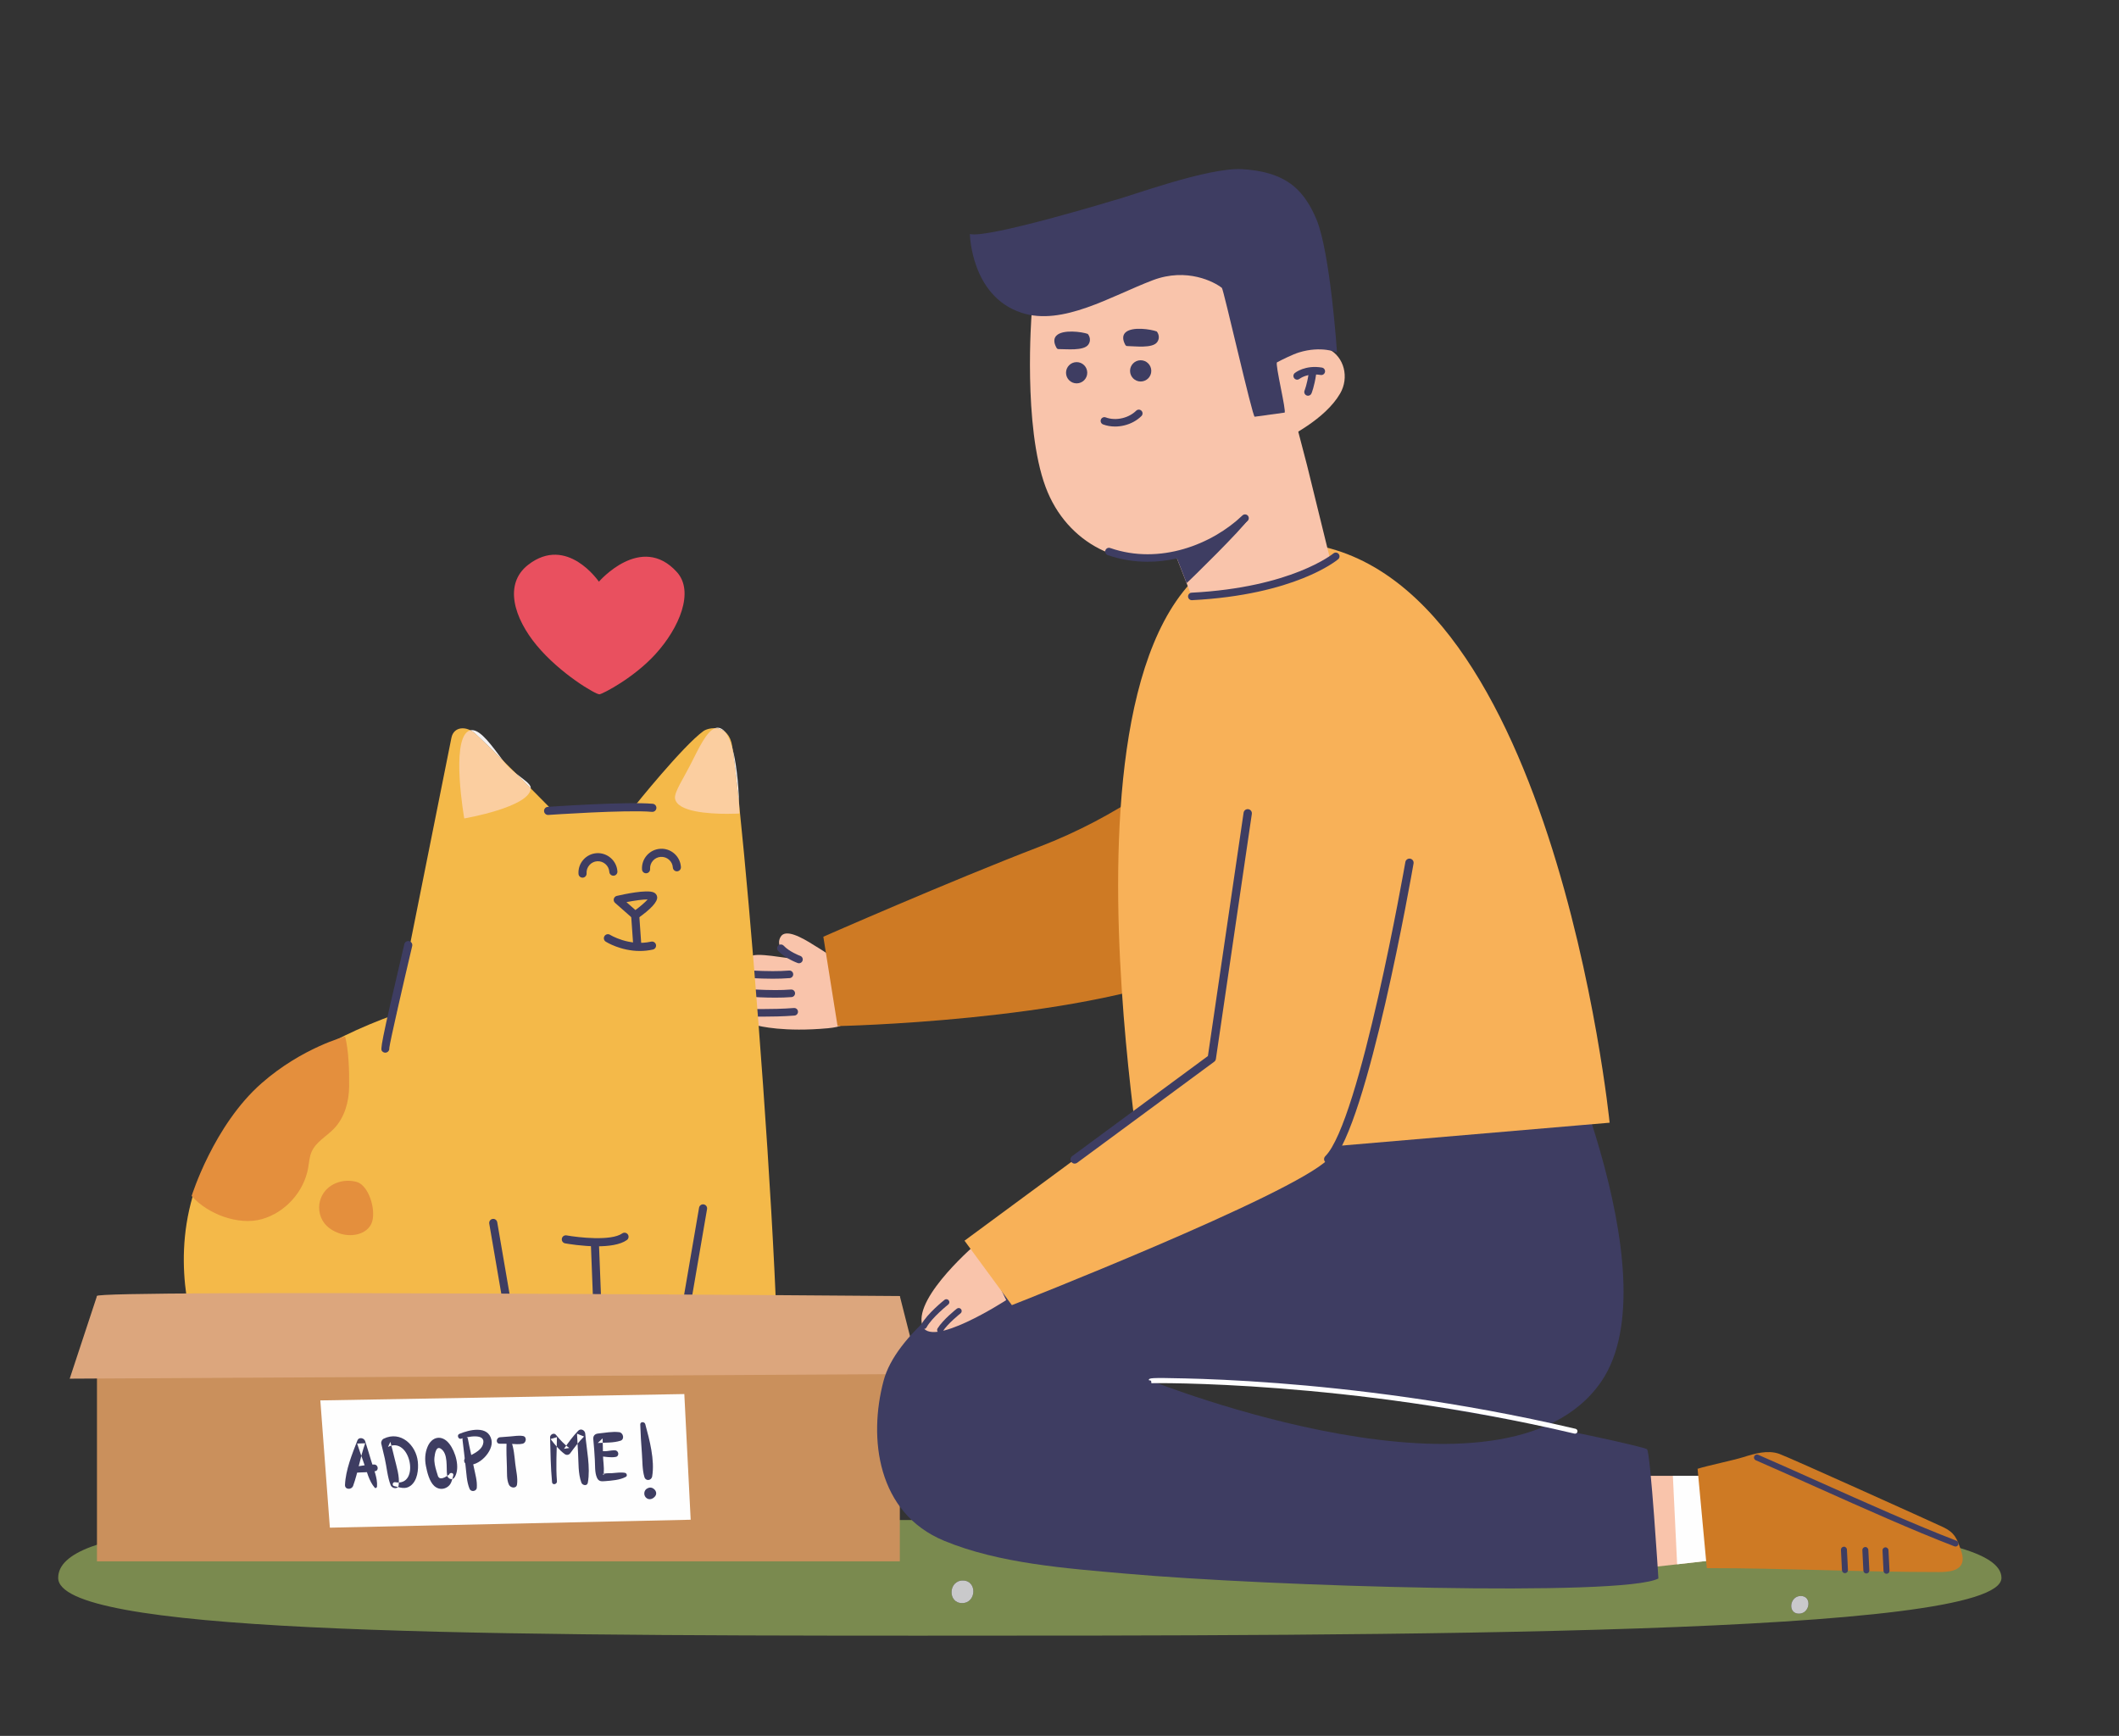 <svg width="188" height="154" viewBox="0 0 188 154" fill="none" xmlns="http://www.w3.org/2000/svg" xmlns:xlink="http://www.w3.org/1999/xlink">
	<rect x="0" y="0" width="188" height="154" fill="#333333" stroke="none"/>
	<desc>
			Created with Pixso.
	</desc>
	<mask id="mask9_258" mask-type="alpha" maskUnits="userSpaceOnUse" x="0" y="0" width="188" height="154">
		<rect width="188" height="154" fill="#C4C4C4"/>
	</mask>
	<g mask="url(#mask9_258)">
		<path d="M74.789 86.891C74.523 85.416 76.014 84.809 72.635 85.136C70.856 85.308 68.74 84.703 67.226 84.714C66.456 84.72 66.137 85.116 66.027 85.357C65.844 85.758 66.104 86.122 66.104 86.122C65.515 86.315 65.695 87.193 65.742 87.374C65.834 87.726 66.204 87.905 66.204 87.905C66.204 87.905 65.758 88.117 65.869 88.92C65.936 89.405 66.107 89.664 66.435 89.775C66.435 89.775 66.301 90.727 67.035 90.939C67.396 91.044 69.602 91.577 73.453 91.221C75.825 91.003 75.351 90.107 75.095 88.692L74.789 86.891Z" fill-rule="evenodd" fill="#F9C4AB"/>
		<path d="M70.435 89.425C69.481 89.502 68.364 89.519 67.6 89.519C67.329 89.519 67.102 89.517 66.942 89.515C66.863 89.514 66.8 89.513 66.756 89.512L66.707 89.51L66.693 89.51L66.683 89.805L66.705 89.511L66.693 89.51L66.683 89.805L66.705 89.511C66.52 89.497 66.359 89.636 66.345 89.821C66.331 90.006 66.47 90.168 66.655 90.182L66.676 90.183C66.73 90.184 67.084 90.192 67.6 90.192C68.374 90.192 69.503 90.175 70.489 90.096C70.674 90.081 70.812 89.918 70.797 89.733C70.782 89.548 70.62 89.41 70.435 89.425Z" fill-rule="evenodd" fill="#3E3D62"/>
		<path d="M70.174 87.786C69.736 87.822 69.252 87.835 68.779 87.835C68.148 87.835 67.537 87.811 67.085 87.787C66.858 87.776 66.67 87.764 66.539 87.754C66.473 87.75 66.422 87.746 66.386 87.744L66.345 87.74L66.334 87.74L66.334 87.74C66.149 87.722 65.985 87.857 65.967 88.042C65.949 88.227 66.085 88.391 66.27 88.409C66.285 88.411 66.356 88.416 66.493 88.425C66.897 88.453 67.807 88.507 68.779 88.507C69.264 88.507 69.765 88.494 70.228 88.457C70.413 88.442 70.551 88.279 70.537 88.094C70.521 87.909 70.359 87.771 70.174 87.786Z" fill-rule="evenodd" fill="#3E3D62"/>
		<path d="M66.008 86.726L66.017 86.727L66.022 86.727C66.094 86.733 67.261 86.827 68.558 86.827C69.058 86.827 69.579 86.813 70.065 86.773C70.251 86.758 70.388 86.596 70.374 86.411C70.359 86.226 70.197 86.088 70.011 86.103C69.55 86.14 69.046 86.154 68.558 86.154C67.293 86.154 66.138 86.062 66.076 86.056L66.049 86.391L66.081 86.056L66.072 86.056C65.886 86.038 65.723 86.174 65.705 86.359C65.687 86.543 65.823 86.708 66.008 86.726Z" fill-rule="evenodd" fill="#3E3D62"/>
		<path d="M69.266 83.098C69.697 82.39 71.084 83.127 72.228 83.859C72.77 84.204 73.528 84.603 73.757 84.99C74.094 85.561 71.619 85.628 71.619 85.628C71.619 85.628 68.401 84.52 69.266 83.098Z" fill-rule="evenodd" fill="#F9C4AB"/>
		<path d="M70.998 84.8L70.99 84.798C70.9 84.768 70.013 84.416 69.529 83.896C69.401 83.761 69.189 83.755 69.054 83.883C68.919 84.011 68.913 84.224 69.041 84.359C69.385 84.721 69.812 84.981 70.157 85.16C70.501 85.338 70.763 85.431 70.774 85.435C70.949 85.497 71.141 85.405 71.202 85.23C71.265 85.055 71.173 84.862 70.998 84.8Z" fill-rule="evenodd" fill="#3E3D62"/>
		<path d="M113.204 59.206C113.204 59.206 106.099 69.787 92.234 75.111C84.315 78.152 73.047 83.102 73.047 83.102L74.309 91.028C74.309 91.028 95.085 90.62 106.183 86.148C118.866 81.036 125.353 66.401 125.353 66.401L113.204 59.206Z" fill-rule="evenodd" fill="#CE7A24"/>
		<path d="M81.44 145.109C39.313 145.109 5.162 144.808 5.162 139.98C5.162 135.418 21.307 134.704 45.081 134.704C55.89 134.704 68.272 134.851 81.44 134.851C95.882 134.851 111.726 134.639 126.306 134.639C154.254 134.639 177.572 135.42 177.572 139.98C177.572 145.11 123.566 145.109 81.44 145.109ZM159.768 141.587C158.763 141.587 158.583 143.157 159.601 143.157C160.606 143.157 160.786 141.587 159.768 141.587ZM85.421 140.215C84.134 140.215 84.064 142.22 85.359 142.22C86.645 142.22 86.716 140.215 85.421 140.215Z" fill-rule="evenodd" fill="#7A8A4F"/>
		<path d="M85.359 142.22C84.064 142.22 84.134 140.215 85.421 140.215C86.716 140.215 86.645 142.22 85.359 142.22Z" fill-rule="evenodd" fill="#C9C9CB"/>
		<path d="M159.601 143.157C158.583 143.157 158.763 141.587 159.768 141.587C160.786 141.587 160.606 143.157 159.601 143.157Z" fill-rule="evenodd" fill="#C9C9CB"/>
		<path d="M17.87 119.901C17.87 119.901 8.617 99.531 35.142 89.963L40.05 65.457C40.255 64.432 41.384 64.379 42.158 65.082C43.767 66.541 48.92 71.793 48.92 71.793L56.296 71.522C56.296 71.522 60.555 66.206 62.402 64.862C62.883 64.512 64.668 64.19 64.963 66.212C66.403 76.056 70.69 129.698 68.451 131.938C65.984 134.407 16.019 131.938 16.019 131.938L17.87 119.901Z" fill-rule="evenodd" fill="#F4B949"/>
		<path d="M18.704 115.365C18.704 115.365 8.229 124.681 13.35 131.669C15.37 134.425 25.652 133.499 37.052 133.488C54.559 133.472 75.054 133.234 75.054 133.234C75.054 133.234 78.635 126.948 74.445 124.852C70.256 122.756 20.333 123.284 20.333 123.284L18.704 115.365Z" fill-rule="evenodd" fill="#FAC895"/>
		<path d="M74.902 133.593C74.785 133.593 74.67 133.536 74.602 133.43C74.493 133.264 74.54 133.042 74.705 132.933C75.645 132.318 76.637 130.543 76.599 128.745C76.578 127.692 76.181 126.215 74.413 125.161C72.284 123.89 65.786 124.496 58.263 125.197C54.748 125.525 50.765 125.896 46.749 126.125C34.053 126.847 21.536 125.527 21.411 125.514C21.214 125.493 21.072 125.316 21.093 125.119C21.114 124.921 21.289 124.779 21.488 124.8C21.612 124.813 34.074 126.128 46.709 125.408C50.711 125.179 54.688 124.809 58.196 124.482C66.16 123.74 72.45 123.153 74.781 124.544C76.831 125.767 77.292 127.496 77.317 128.73C77.36 130.801 76.222 132.799 75.098 133.534C75.037 133.574 74.97 133.593 74.902 133.593Z" fill-rule="evenodd" fill="#3E3D62"/>
		<path d="M13.35 132.028C13.24 132.028 13.131 131.978 13.06 131.882C7.791 124.69 17.987 116.92 18.091 116.842C18.248 116.724 18.473 116.756 18.593 116.915C18.712 117.074 18.679 117.299 18.521 117.417C18.423 117.491 8.789 124.838 13.639 131.456C13.757 131.617 13.722 131.842 13.562 131.959C13.498 132.005 13.424 132.028 13.35 132.028Z" fill-rule="evenodd" fill="#3E3D62"/>
		<path d="M51.683 77.862C51.495 77.862 51.337 77.716 51.325 77.526C51.296 77.064 51.448 76.619 51.754 76.273C52.059 75.926 52.481 75.719 52.942 75.689C53.889 75.636 54.717 76.356 54.777 77.308C54.79 77.506 54.639 77.677 54.441 77.689C54.249 77.7 54.073 77.552 54.061 77.353C54.026 76.796 53.544 76.374 52.987 76.406C52.718 76.423 52.471 76.544 52.292 76.748C52.114 76.951 52.024 77.21 52.042 77.48C52.054 77.678 51.903 77.849 51.705 77.862L51.683 77.862Z" fill-rule="evenodd" fill="#3E3D62"/>
		<path d="M57.318 77.473C57.13 77.473 56.972 77.327 56.96 77.137C56.931 76.675 57.084 76.23 57.389 75.883C57.694 75.537 58.117 75.33 58.578 75.301C59.039 75.27 59.483 75.424 59.83 75.73C60.176 76.035 60.383 76.458 60.412 76.919C60.425 77.117 60.275 77.288 60.077 77.3C59.885 77.313 59.709 77.163 59.696 76.965C59.679 76.694 59.558 76.447 59.355 76.269C59.153 76.09 58.896 76.003 58.623 76.018C58.353 76.034 58.106 76.156 57.928 76.359C57.749 76.561 57.66 76.822 57.677 77.091C57.689 77.29 57.539 77.46 57.341 77.472L57.318 77.473Z" fill-rule="evenodd" fill="#3E3D62"/>
		<path d="M46.728 126.125C46.557 126.125 46.405 126.002 46.375 125.827L43.407 108.553C43.373 108.357 43.505 108.171 43.7 108.138C43.896 108.104 44.08 108.235 44.115 108.431L47.083 125.706C47.116 125.901 46.985 126.087 46.79 126.12L46.728 126.125Z" fill-rule="evenodd" fill="#3E3D62"/>
		<path d="M59.408 124.836L59.347 124.831C59.152 124.797 59.021 124.612 59.054 124.416L62.022 107.141C62.056 106.946 62.24 106.814 62.437 106.848C62.632 106.881 62.764 107.067 62.73 107.263L59.762 124.538C59.732 124.713 59.58 124.836 59.408 124.836Z" fill-rule="evenodd" fill="#3E3D62"/>
		<path d="M53.333 124.878C53.141 124.878 52.982 124.726 52.975 124.532L52.422 110.347C52.415 110.15 52.569 109.982 52.767 109.975C52.961 109.96 53.132 110.121 53.139 110.32L53.692 124.505C53.7 124.702 53.545 124.87 53.347 124.877L53.333 124.878Z" fill-rule="evenodd" fill="#3E3D62"/>
		<path d="M52.977 110.566C51.655 110.566 50.373 110.346 50.138 110.304C49.943 110.269 49.813 110.082 49.848 109.887C49.883 109.692 50.069 109.562 50.265 109.598C51.305 109.784 54.219 110.117 55.201 109.425C55.362 109.31 55.587 109.348 55.701 109.511C55.815 109.673 55.777 109.897 55.615 110.011C55.009 110.439 53.982 110.566 52.977 110.566Z" fill-rule="evenodd" fill="#3E3D62"/>
		<path d="M55.578 80.032L56.376 80.735C56.835 80.394 57.252 80.03 57.46 79.795C57.068 79.785 56.322 79.888 55.578 80.032ZM56.354 81.553C56.269 81.553 56.184 81.523 56.116 81.463L54.569 80.098C54.467 80.009 54.425 79.871 54.458 79.741C54.491 79.611 54.593 79.509 54.725 79.479C55.331 79.338 57.357 78.901 57.988 79.167C58.169 79.244 58.284 79.394 58.304 79.579C58.349 80 57.762 80.642 56.56 81.488C56.497 81.531 56.425 81.553 56.354 81.553Z" fill-rule="evenodd" fill="#3E3D62"/>
		<path d="M48.627 72.298C48.44 72.298 48.282 72.154 48.269 71.964C48.255 71.766 48.405 71.594 48.602 71.581C48.888 71.561 55.616 71.098 57.911 71.308C58.108 71.326 58.254 71.501 58.236 71.698C58.218 71.896 58.044 72.038 57.846 72.024C55.608 71.821 48.721 72.292 48.652 72.297L48.627 72.298Z" fill-rule="evenodd" fill="#3E3D62"/>
		<path d="M47.088 69.936C46.677 69.521 46.225 69.066 45.762 68.603C46.454 69.159 47.077 69.535 47.088 69.886C47.089 69.902 47.089 69.92 47.088 69.936ZM44.626 67.471C43.624 66.476 42.694 65.569 42.158 65.082C42.025 64.961 41.881 64.862 41.733 64.787C41.78 64.776 41.829 64.771 41.877 64.771C42.677 64.771 43.664 66.187 44.626 67.471Z" fill-rule="evenodd" fill="#F3F1F2"/>
		<path d="M41.19 72.608C41.19 72.608 39.995 65.825 41.532 64.872C41.597 64.831 41.664 64.803 41.733 64.787C41.881 64.862 42.025 64.961 42.158 65.082C42.694 65.569 43.624 66.476 44.626 67.471C44.629 67.474 44.631 67.478 44.634 67.481C44.969 67.929 45.377 68.294 45.762 68.603C46.225 69.066 46.677 69.521 47.088 69.936C47.026 71.606 41.19 72.608 41.19 72.608Z" fill-rule="evenodd" fill="#FBCEA0"/>
		<path d="M65.583 71.428C65.362 69.324 65.163 67.621 64.998 66.451C65.425 68.06 65.548 70.286 65.583 71.428ZM64.322 64.921C64.054 64.707 63.739 64.618 63.438 64.604C63.516 64.576 63.594 64.561 63.672 64.561C63.753 64.561 63.835 64.577 63.918 64.61C64.065 64.669 64.199 64.775 64.322 64.921Z" fill-rule="evenodd" fill="#F3F1F2"/>
		<path d="M64.495 72.198C62.885 72.198 60.06 72.026 59.889 70.826C59.811 70.286 60.607 69.115 61.315 67.718C62.005 66.359 62.695 64.873 63.438 64.604C63.739 64.618 64.054 64.707 64.322 64.921C64.606 65.259 64.826 65.805 64.998 66.451C65.163 67.621 65.362 69.324 65.583 71.428C65.597 71.886 65.597 72.17 65.597 72.17C65.597 72.17 65.144 72.198 64.495 72.198Z" fill-rule="evenodd" fill="#FBCEA0"/>
		<path d="M34.181 93.388C34.072 93.388 33.966 93.336 33.897 93.251C33.757 93.073 33.693 92.992 35.872 83.761C35.917 83.568 36.109 83.447 36.303 83.494C36.496 83.539 36.616 83.732 36.57 83.926C35.809 87.151 34.603 92.383 34.537 92.982L34.54 93.028C34.54 93.227 34.379 93.388 34.181 93.388Z" fill-rule="evenodd" fill="#3E3D62"/>
		<path d="M30.621 91.954C30.949 93.274 30.989 95.025 30.976 96.385C30.963 97.746 30.57 99.154 29.626 100.133C28.96 100.822 28.03 101.304 27.647 102.181C27.451 102.63 27.425 103.132 27.34 103.615C26.965 105.735 25.303 107.572 23.232 108.156C21.163 108.74 18.428 107.713 17.003 106.101C17.003 106.101 18.948 99.828 23.218 96.09C26.819 92.937 30.621 91.954 30.621 91.954Z" fill-rule="evenodd" fill="#E48F3D"/>
		<path d="M30.9 108.63C30.959 108.63 30.947 108.539 30.888 108.539C30.829 108.539 30.842 108.63 30.9 108.63Z" fill-rule="evenodd" fill="#00A899"/>
		<path d="M32.099 105.109C31.953 104.985 31.794 104.895 31.625 104.849C30.393 104.52 28.982 105.035 28.48 106.266C28.184 106.992 28.288 107.873 28.762 108.498C29.088 108.927 29.566 109.224 30.074 109.405C31.07 109.761 32.374 109.581 32.898 108.661C33.39 107.8 32.968 105.85 32.099 105.109Z" fill-rule="evenodd" fill="#E48F3D"/>
		<path d="M56.543 84.248C56.356 84.248 56.199 84.104 56.185 83.915L55.995 81.219C55.981 81.021 56.13 80.849 56.328 80.836C56.526 80.825 56.697 80.971 56.712 81.168L56.901 83.864C56.915 84.062 56.766 84.234 56.568 84.247L56.543 84.248Z" fill-rule="evenodd" fill="#3E3D62"/>
		<path d="M56.768 84.366C55.069 84.366 53.806 83.58 53.742 83.539C53.575 83.433 53.525 83.212 53.631 83.045C53.736 82.877 53.958 82.827 54.125 82.932C54.142 82.943 55.815 83.975 57.77 83.538C57.964 83.496 58.155 83.617 58.198 83.811C58.241 84.005 58.119 84.197 57.926 84.24C57.525 84.329 57.136 84.366 56.768 84.366Z" fill-rule="evenodd" fill="#3E3D62"/>
		<path d="M8.603 138.515L79.833 138.515L79.833 114.979L8.603 114.979L8.603 138.515Z" fill-rule="evenodd" fill="#CA905C"/>
		<path d="M28.42 124.238L60.714 123.674L61.277 134.823L29.266 135.528L28.42 124.238Z" fill-rule="evenodd" fill="#FEFEFE"/>
		<path d="M33.449 131.882C33.512 131.112 33.124 130.27 32.915 129.541C32.751 128.971 32.571 128.407 32.394 127.842C32.307 127.564 31.834 127.468 31.713 127.778C31.24 129.001 30.663 130.405 30.609 131.734C30.591 132.173 31.195 132.185 31.328 131.821C31.774 130.599 31.951 129.274 32.401 128.039C32.163 128.048 31.925 128.057 31.686 128.066C31.876 128.63 32.066 129.195 32.268 129.755C32.528 130.476 32.73 131.393 33.244 131.978C33.323 132.067 33.441 131.973 33.449 131.882Z" fill-rule="evenodd" fill="#3E3D62"/>
		<path d="M31.485 130.658C32.09 130.602 32.698 130.638 33.295 130.515C33.633 130.444 33.546 129.935 33.216 129.927C32.608 129.914 32.013 130.068 31.41 130.125C31.065 130.157 31.14 130.691 31.485 130.658Z" fill-rule="evenodd" fill="#3E3D62"/>
		<path d="M34.973 131.84C35.491 131.956 35.954 132.163 36.427 131.808C37.04 131.349 37.141 130.377 37.071 129.68C36.921 128.196 35.545 126.9 34.042 127.633C33.885 127.71 33.786 127.914 33.829 128.085C33.938 128.519 34.041 128.955 34.139 129.392C34.314 130.164 34.372 131.037 34.665 131.769C34.781 132.06 35.316 132.157 35.369 131.759C35.474 130.973 35.181 130.112 34.999 129.351C34.885 128.87 34.764 128.391 34.635 127.914C34.564 128.064 34.493 128.215 34.422 128.365C36.43 127.343 37.321 131.918 35.058 131.493C34.834 131.451 34.747 131.79 34.973 131.84Z" fill-rule="evenodd" fill="#3E3D62"/>
		<path d="M39.845 130.818C39.241 131.265 38.898 131.263 38.814 130.811C38.785 130.718 38.755 130.624 38.726 130.53C38.612 130.144 38.5 129.714 38.544 129.305C38.581 128.967 38.69 128.26 39.097 128.513C39.784 128.94 39.577 130.213 39.665 130.86C39.712 131.202 40.148 131.373 40.348 131.035C40.838 130.209 40.417 128.788 39.859 128.079C39.218 127.264 38.313 127.418 37.923 128.376C37.705 128.912 37.677 129.485 37.787 130.05C37.894 130.599 38.087 131.42 38.523 131.824C38.821 132.098 39.225 132.167 39.591 131.979C40.042 131.747 40.089 131.342 40.216 130.892C40.283 130.656 39.913 130.586 39.845 130.818Z" fill-rule="evenodd" fill="#3E3D62"/>
		<path d="M41.031 127.697C41.138 128.482 41.208 129.271 41.306 130.056C41.392 130.736 41.397 131.449 41.661 132.083C41.788 132.387 42.277 132.315 42.302 131.984C42.348 131.379 42.169 130.804 42.05 130.213C41.876 129.348 41.669 128.49 41.507 127.622C41.456 127.354 40.994 127.423 41.031 127.697Z" fill-rule="evenodd" fill="#3E3D62"/>
		<path d="M40.909 127.636C41.377 127.488 43.164 127.068 42.855 128.12C42.666 128.766 41.829 129.039 41.318 129.344C41.061 129.498 41.197 129.86 41.444 129.922C42.434 130.171 43.815 128.745 43.607 127.759C43.321 126.403 41.604 126.852 40.75 127.209C40.512 127.31 40.661 127.715 40.909 127.636Z" fill-rule="evenodd" fill="#3E3D62"/>
		<path d="M44.341 128.08C44.68 128.08 45.018 128.082 45.357 128.095C45.693 128.108 46.049 128.154 46.379 128.077C46.691 128.003 46.766 127.465 46.408 127.398C46.038 127.329 45.653 127.407 45.28 127.434C44.975 127.457 44.67 127.478 44.365 127.505C44.008 127.535 43.959 128.081 44.341 128.08Z" fill-rule="evenodd" fill="#3E3D62"/>
		<path d="M44.947 127.906C44.912 128.657 44.947 129.415 44.973 130.166C44.991 130.671 44.938 131.256 45.154 131.719C45.291 132.012 45.818 132.095 45.873 131.685C45.952 131.102 45.782 130.45 45.716 129.864C45.64 129.185 45.594 128.49 45.351 127.845C45.277 127.651 44.958 127.696 44.947 127.906Z" fill-rule="evenodd" fill="#3E3D62"/>
		<path d="M49.413 131.41C49.306 130.103 49.395 128.803 49.414 127.495C49.225 127.551 49.036 127.608 48.848 127.664C49.217 128.15 49.617 128.647 50.114 129.006C50.263 129.114 50.479 129.079 50.587 128.931C50.966 128.41 51.361 127.895 51.818 127.441C51.609 127.357 51.401 127.274 51.193 127.189C51.222 127.77 51.255 128.351 51.288 128.931C51.337 129.778 51.284 130.729 51.581 131.534C51.671 131.777 52.094 131.863 52.152 131.542C52.403 130.16 52.033 128.577 51.922 127.182C51.898 126.879 51.527 126.69 51.297 126.931C50.829 127.421 50.423 127.975 50.038 128.533C50.196 128.508 50.353 128.482 50.511 128.457C50.052 128.144 49.673 127.711 49.32 127.285C49.143 127.07 48.796 127.269 48.803 127.514C48.84 128.842 48.853 130.172 48.979 131.495C49.005 131.781 49.435 131.689 49.413 131.41Z" fill-rule="evenodd" fill="#3E3D62"/>
		<path d="M55.452 130.664C55.075 130.595 54.679 130.664 54.298 130.691C54.081 130.706 53.799 130.677 53.592 130.744C53.417 130.8 53.449 130.659 53.502 130.785C53.604 131.036 53.57 130.569 53.565 130.621C53.608 130.145 53.51 129.609 53.498 129.13C53.485 128.622 53.489 128.115 53.464 127.608C53.321 127.743 53.177 127.879 53.033 128.014C53.694 127.973 54.414 128.015 55.049 127.815C55.439 127.692 55.299 127.102 54.937 127.056C54.322 126.98 53.673 127.114 53.059 127.176C52.763 127.206 52.606 127.398 52.639 127.694C52.705 128.295 52.737 128.899 52.775 129.503C52.806 129.994 52.755 130.646 52.967 131.104C53.12 131.436 53.352 131.427 53.684 131.4C54.271 131.353 55.004 131.305 55.528 131.017C55.683 130.932 55.607 130.693 55.452 130.664Z" fill-rule="evenodd" fill="#3E3D62"/>
		<path d="M53.249 129.199C53.71 129.221 54.184 129.339 54.638 129.248C54.971 129.181 54.898 128.685 54.573 128.669C54.346 128.658 54.147 128.691 53.922 128.724C53.705 128.757 53.481 128.742 53.262 128.741C52.968 128.739 52.953 129.185 53.249 129.199Z" fill-rule="evenodd" fill="#3E3D62"/>
		<path d="M56.805 126.375C56.834 127.224 56.881 128.063 56.949 128.911C57.005 129.614 56.972 130.356 57.172 131.033C57.287 131.424 57.796 131.363 57.861 130.977C58.106 129.532 57.627 127.736 57.248 126.34C57.185 126.109 56.795 126.106 56.805 126.375Z" fill-rule="evenodd" fill="#3E3D62"/>
		<path d="M58.091 132.778L58.11 132.757C58.443 132.368 57.931 131.816 57.502 132.012L57.437 132.042C57.136 132.18 57.076 132.599 57.288 132.836C57.522 133.099 57.882 133.023 58.091 132.778Z" fill-rule="evenodd" fill="#3E3D62"/>
		<path d="M8.603 114.979L6.184 122.31L81.588 121.894L79.833 114.979C79.833 114.979 8.018 114.394 8.603 114.979Z" fill-rule="evenodd" fill="#DCA67D"/>
		<path d="M53.135 51.605C53.135 51.605 50.316 47.446 46.877 50.093C44.647 51.809 45.625 54.851 47.611 57.25C49.697 59.77 52.883 61.634 53.19 61.595C53.474 61.558 56.216 60.157 58.152 58.033C60.279 55.698 61.618 52.484 60.057 50.755C56.888 47.244 53.135 51.605 53.135 51.605Z" fill-rule="evenodd" fill="#E9505F"/>
		<path d="M145.65 130.926L151.55 130.926L152.152 138.396L145.77 139.119L145.65 130.926Z" fill-rule="evenodd" fill="#F9C4AB"/>
		<path d="M148.796 138.776L152.152 138.396L151.55 130.926L148.419 130.926L148.796 138.776Z" fill-rule="evenodd" fill="#FEFEFE"/>
		<path d="M151.429 139.117C158.262 139.112 165.176 139.47 172.009 139.464C172.75 139.464 174.014 139.419 174.126 138.436C174.161 138.134 174.076 137.832 173.98 137.544C173.624 136.47 173.403 135.952 172.389 135.476C171.42 135.021 158.603 129.231 157.831 128.969C156.816 128.624 155.702 128.946 154.679 129.268C153.754 129.559 151.537 130.012 150.612 130.303L151.429 139.117Z" fill-rule="evenodd" fill="#CE7A24"/>
		<path d="M173.494 137.201L173.398 137.183C169.707 135.764 165.38 133.827 161.195 131.954C159.336 131.122 157.505 130.302 155.773 129.547C155.638 129.488 155.577 129.332 155.635 129.198C155.693 129.063 155.852 129.003 155.984 129.06C157.719 129.816 159.551 130.637 161.412 131.469C165.59 133.339 169.91 135.273 173.589 136.689C173.725 136.741 173.794 136.894 173.741 137.031C173.7 137.137 173.6 137.201 173.494 137.201Z" fill-rule="evenodd" fill="#3E3D62"/>
		<path d="M163.687 139.564C163.547 139.564 163.43 139.454 163.422 139.312L163.331 137.495C163.324 137.348 163.437 137.223 163.583 137.216C163.716 137.2 163.853 137.321 163.861 137.468L163.952 139.285C163.96 139.432 163.847 139.556 163.7 139.563L163.687 139.564Z" fill-rule="evenodd" fill="#3E3D62"/>
		<path d="M165.585 139.591C165.444 139.591 165.328 139.481 165.321 139.34L165.23 137.522C165.222 137.375 165.335 137.251 165.481 137.244C165.61 137.227 165.752 137.349 165.76 137.495L165.85 139.313C165.858 139.459 165.745 139.584 165.599 139.591L165.585 139.591Z" fill-rule="evenodd" fill="#3E3D62"/>
		<path d="M167.374 139.619C167.233 139.619 167.116 139.509 167.109 139.367L167.018 137.549C167.011 137.403 167.124 137.278 167.27 137.271C167.4 137.26 167.541 137.376 167.547 137.523L167.639 139.341C167.646 139.487 167.533 139.612 167.387 139.619L167.374 139.619Z" fill-rule="evenodd" fill="#3E3D62"/>
		<path d="M102.126 122.494C116.269 121.776 145.77 128.198 146.128 128.571C146.437 128.894 147.136 140.036 147.136 140.036C144.023 141.677 112.676 140.74 99.84 139.602C94.578 139.135 88.654 138.712 83.771 136.693C77.812 134.23 77.03 127.59 78.396 122.482C80.52 114.539 100.082 106.037 112.966 97.941L110.676 89.924L137.003 88.778C137.003 88.778 148.547 113.098 142.069 122.562C133.517 135.057 102.126 122.494 102.126 122.494Z" fill-rule="evenodd" fill="#3E3D62"/>
		<path d="M102.344 122.515L102.348 122.515L102.344 122.515ZM139.737 127.188L139.687 127.183C119.606 122.448 102.289 122.697 102.154 122.71L102.126 122.493L101.915 122.438C101.966 122.243 101.973 122.214 105.162 122.287C106.918 122.327 109.764 122.433 113.353 122.708C119.613 123.187 129.281 124.279 139.787 126.757C139.905 126.785 139.978 126.902 139.95 127.02C139.927 127.121 139.837 127.188 139.737 127.188Z" fill-rule="evenodd" fill="#FEFEFE"/>
		<path d="M101 103.17L142.808 99.601C142.808 99.601 137.693 48.861 114.396 48.115C90.347 47.346 102.415 108.09 101 103.17Z" fill-rule="evenodd" fill="#F8B158"/>
		<path d="M86.773 110.206C86.773 110.206 81.12 114.972 81.813 117.538C82.421 119.787 89.271 115.341 89.271 115.341L86.773 110.206Z" fill-rule="evenodd" fill="#F9C4AB"/>
		<path d="M81.971 117.899C81.928 117.899 81.885 117.889 81.845 117.867C81.716 117.797 81.669 117.636 81.738 117.507C82.26 116.544 83.736 115.366 83.798 115.316C83.913 115.224 84.08 115.245 84.171 115.359C84.262 115.473 84.242 115.64 84.128 115.731C84.113 115.743 82.674 116.892 82.204 117.76C82.156 117.849 82.065 117.899 81.971 117.899Z" fill-rule="evenodd" fill="#3E3D62"/>
		<path d="M83.406 118.257C83.359 118.257 83.311 118.245 83.267 118.217C83.143 118.14 83.104 117.977 83.181 117.853C83.663 117.071 84.843 116.138 84.893 116.098C85.008 116.008 85.175 116.028 85.265 116.143C85.356 116.258 85.336 116.424 85.221 116.515C85.21 116.524 84.065 117.43 83.632 118.131C83.582 118.213 83.495 118.257 83.406 118.257Z" fill-rule="evenodd" fill="#3E3D62"/>
		<path d="M110.699 72.153L107.51 93.892L85.573 110.068L89.774 115.786C89.774 115.786 114.65 106.031 117.843 102.835C121.037 99.64 125.048 76.54 125.048 76.54L110.699 72.153Z" fill-rule="evenodd" fill="#F8B158"/>
		<path d="M117.843 103.205C117.749 103.205 117.655 103.169 117.582 103.097C117.438 102.952 117.438 102.718 117.582 102.574C120.657 99.497 124.645 76.707 124.685 76.478C124.72 76.276 124.911 76.144 125.111 76.177C125.313 76.212 125.447 76.403 125.412 76.604C125.247 77.552 121.343 99.855 118.104 103.097C118.032 103.169 117.938 103.205 117.843 103.205Z" fill-rule="evenodd" fill="#3E3D62"/>
		<path d="M95.347 103.23C95.234 103.23 95.122 103.178 95.05 103.079C94.929 102.915 94.964 102.684 95.128 102.563L107.167 93.686L110.333 72.099C110.363 71.897 110.549 71.757 110.752 71.788C110.954 71.817 111.094 72.005 111.064 72.207L107.875 93.946C107.86 94.043 107.808 94.131 107.729 94.19L95.566 103.158C95.5 103.207 95.423 103.23 95.347 103.23Z" fill-rule="evenodd" fill="#3E3D62"/>
		<path d="M91.522 27.907C91.522 27.907 90.756 37.806 92.768 43.208C94.67 48.311 99.683 50.622 104.37 49.415L105.738 52.912C105.738 52.912 112.41 52.967 118.013 49.617L115.964 41.284L111.373 23.714L108.231 20.818L92.003 22.549L91.522 27.907Z" fill-rule="evenodd" fill="#F9C4AB"/>
		<path d="M102.143 32.897C102.147 33.417 101.728 33.841 101.208 33.845C100.688 33.848 100.264 33.429 100.26 32.909C100.256 32.389 100.675 31.964 101.195 31.96C101.715 31.957 102.14 32.376 102.143 32.897Z" fill-rule="evenodd" fill="#3E3D62"/>
		<path d="M96.462 33.062C96.466 33.582 96.046 34.007 95.527 34.01C95.007 34.014 94.582 33.594 94.579 33.074C94.576 32.554 94.994 32.129 95.515 32.126C96.034 32.122 96.459 32.541 96.462 33.062Z" fill-rule="evenodd" fill="#3E3D62"/>
		<path d="M98.932 37.839C98.559 37.839 98.196 37.776 97.866 37.653C97.694 37.587 97.607 37.396 97.672 37.224C97.737 37.051 97.929 36.965 98.1 37.029C98.544 37.196 99.072 37.219 99.588 37.094C100.058 36.98 100.489 36.747 100.801 36.438C100.931 36.308 101.142 36.309 101.271 36.439C101.401 36.569 101.4 36.78 101.269 36.91C100.867 37.309 100.34 37.596 99.745 37.741C99.475 37.806 99.201 37.839 98.932 37.839Z" fill-rule="evenodd" fill="#3E3D62"/>
		<path d="M110.766 46.036C110.309 46.842 105.486 51.571 105.279 51.728C105.279 51.728 104.187 48.913 104.309 49.271C104.359 49.419 105.604 49.176 107.02 48.337C108.288 47.585 109.548 46.571 110.312 45.919L110.766 46.036Z" fill-rule="evenodd" fill="#3E3D62"/>
		<path d="M101.815 49.836C100.646 49.836 99.455 49.654 98.278 49.245C98.105 49.184 98.013 48.995 98.073 48.821C98.133 48.648 98.321 48.556 98.496 48.616C102.916 50.153 107.575 48.272 110.231 45.727C110.363 45.6 110.574 45.604 110.701 45.737C110.828 45.87 110.824 46.081 110.691 46.208C108.593 48.219 105.303 49.836 101.815 49.836Z" fill-rule="evenodd" fill="#3E3D62"/>
		<path d="M99.833 29.515C100.402 28.934 102.131 29.213 102.631 29.407C102.631 29.407 103.016 29.854 102.665 30.351C102.257 30.93 100.649 30.705 100.06 30.703C100.012 30.703 99.962 30.703 99.919 30.68C99.868 30.652 99.838 30.597 99.812 30.545C99.715 30.347 99.633 30.13 99.653 29.91C99.668 29.748 99.732 29.619 99.833 29.515Z" fill-rule="evenodd" fill="#3E3D62"/>
		<path d="M93.713 29.788C94.27 29.195 96.004 29.44 96.508 29.623C96.508 29.623 96.902 30.062 96.562 30.566C96.165 31.154 94.554 30.961 93.964 30.971C93.916 30.972 93.867 30.973 93.824 30.951C93.772 30.924 93.74 30.87 93.714 30.818C93.612 30.622 93.526 30.407 93.542 30.187C93.553 30.025 93.615 29.894 93.713 29.788Z" fill-rule="evenodd" fill="#3E3D62"/>
		<path d="M112.108 32.89C113.507 31.908 116.174 30.129 117.85 30.954C119.273 31.655 119.717 33.502 118.898 34.911C117.561 37.211 114.362 38.752 113.428 39.279L112.108 32.89Z" fill-rule="evenodd" fill="#F9C4AB"/>
		<path d="M115.087 33.683C114.99 33.683 114.894 33.64 114.828 33.559C114.713 33.416 114.734 33.207 114.877 33.091C114.914 33.061 115.802 32.357 117.283 32.61C117.465 32.641 117.586 32.813 117.556 32.994C117.525 33.175 117.351 33.298 117.172 33.266C115.982 33.064 115.303 33.602 115.296 33.608C115.234 33.658 115.16 33.683 115.087 33.683Z" fill-rule="evenodd" fill="#3E3D62"/>
		<path d="M116.049 35.107C116.006 35.107 115.963 35.098 115.92 35.081C115.751 35.01 115.672 34.815 115.742 34.646C115.744 34.64 115.964 34.105 116.106 33.133C116.133 32.952 116.301 32.828 116.484 32.852C116.666 32.879 116.791 33.049 116.765 33.23C116.608 34.294 116.366 34.879 116.355 34.903C116.302 35.03 116.178 35.107 116.049 35.107Z" fill-rule="evenodd" fill="#3E3D62"/>
		<path d="M90.618 27.745C94.269 28.953 98.577 26.261 102.28 24.858C105.303 23.712 107.749 25.015 108.407 25.541C108.553 25.658 111.129 37.011 111.316 36.97L113.966 36.606C114.163 36.563 113.1 32.251 113.299 32.144C113.734 31.911 114.705 31.434 115.237 31.269C117.236 30.651 118.621 31.266 118.621 31.266C118.621 31.266 118.031 22.399 116.791 19.447C116.322 18.331 115.686 17.255 114.75 16.49C113.488 15.46 111.809 15.095 110.184 15.007C107.135 14.842 100.125 17.457 98.944 17.738C98.944 17.738 87.612 21.188 86.049 20.76C86.049 20.76 86.138 26.262 90.618 27.745Z" fill-rule="evenodd" fill="#3E3D62"/>
		<path d="M105.737 53.245C105.562 53.245 105.415 53.107 105.406 52.929C105.396 52.745 105.538 52.589 105.721 52.58C114.594 52.123 118.262 49.13 118.298 49.1C118.438 48.981 118.648 49 118.766 49.141C118.884 49.281 118.867 49.491 118.727 49.609C118.574 49.738 114.88 52.775 105.755 53.245L105.737 53.245Z" fill-rule="evenodd" fill="#3E3D62"/>
	</g>
	<defs/>
</svg>
